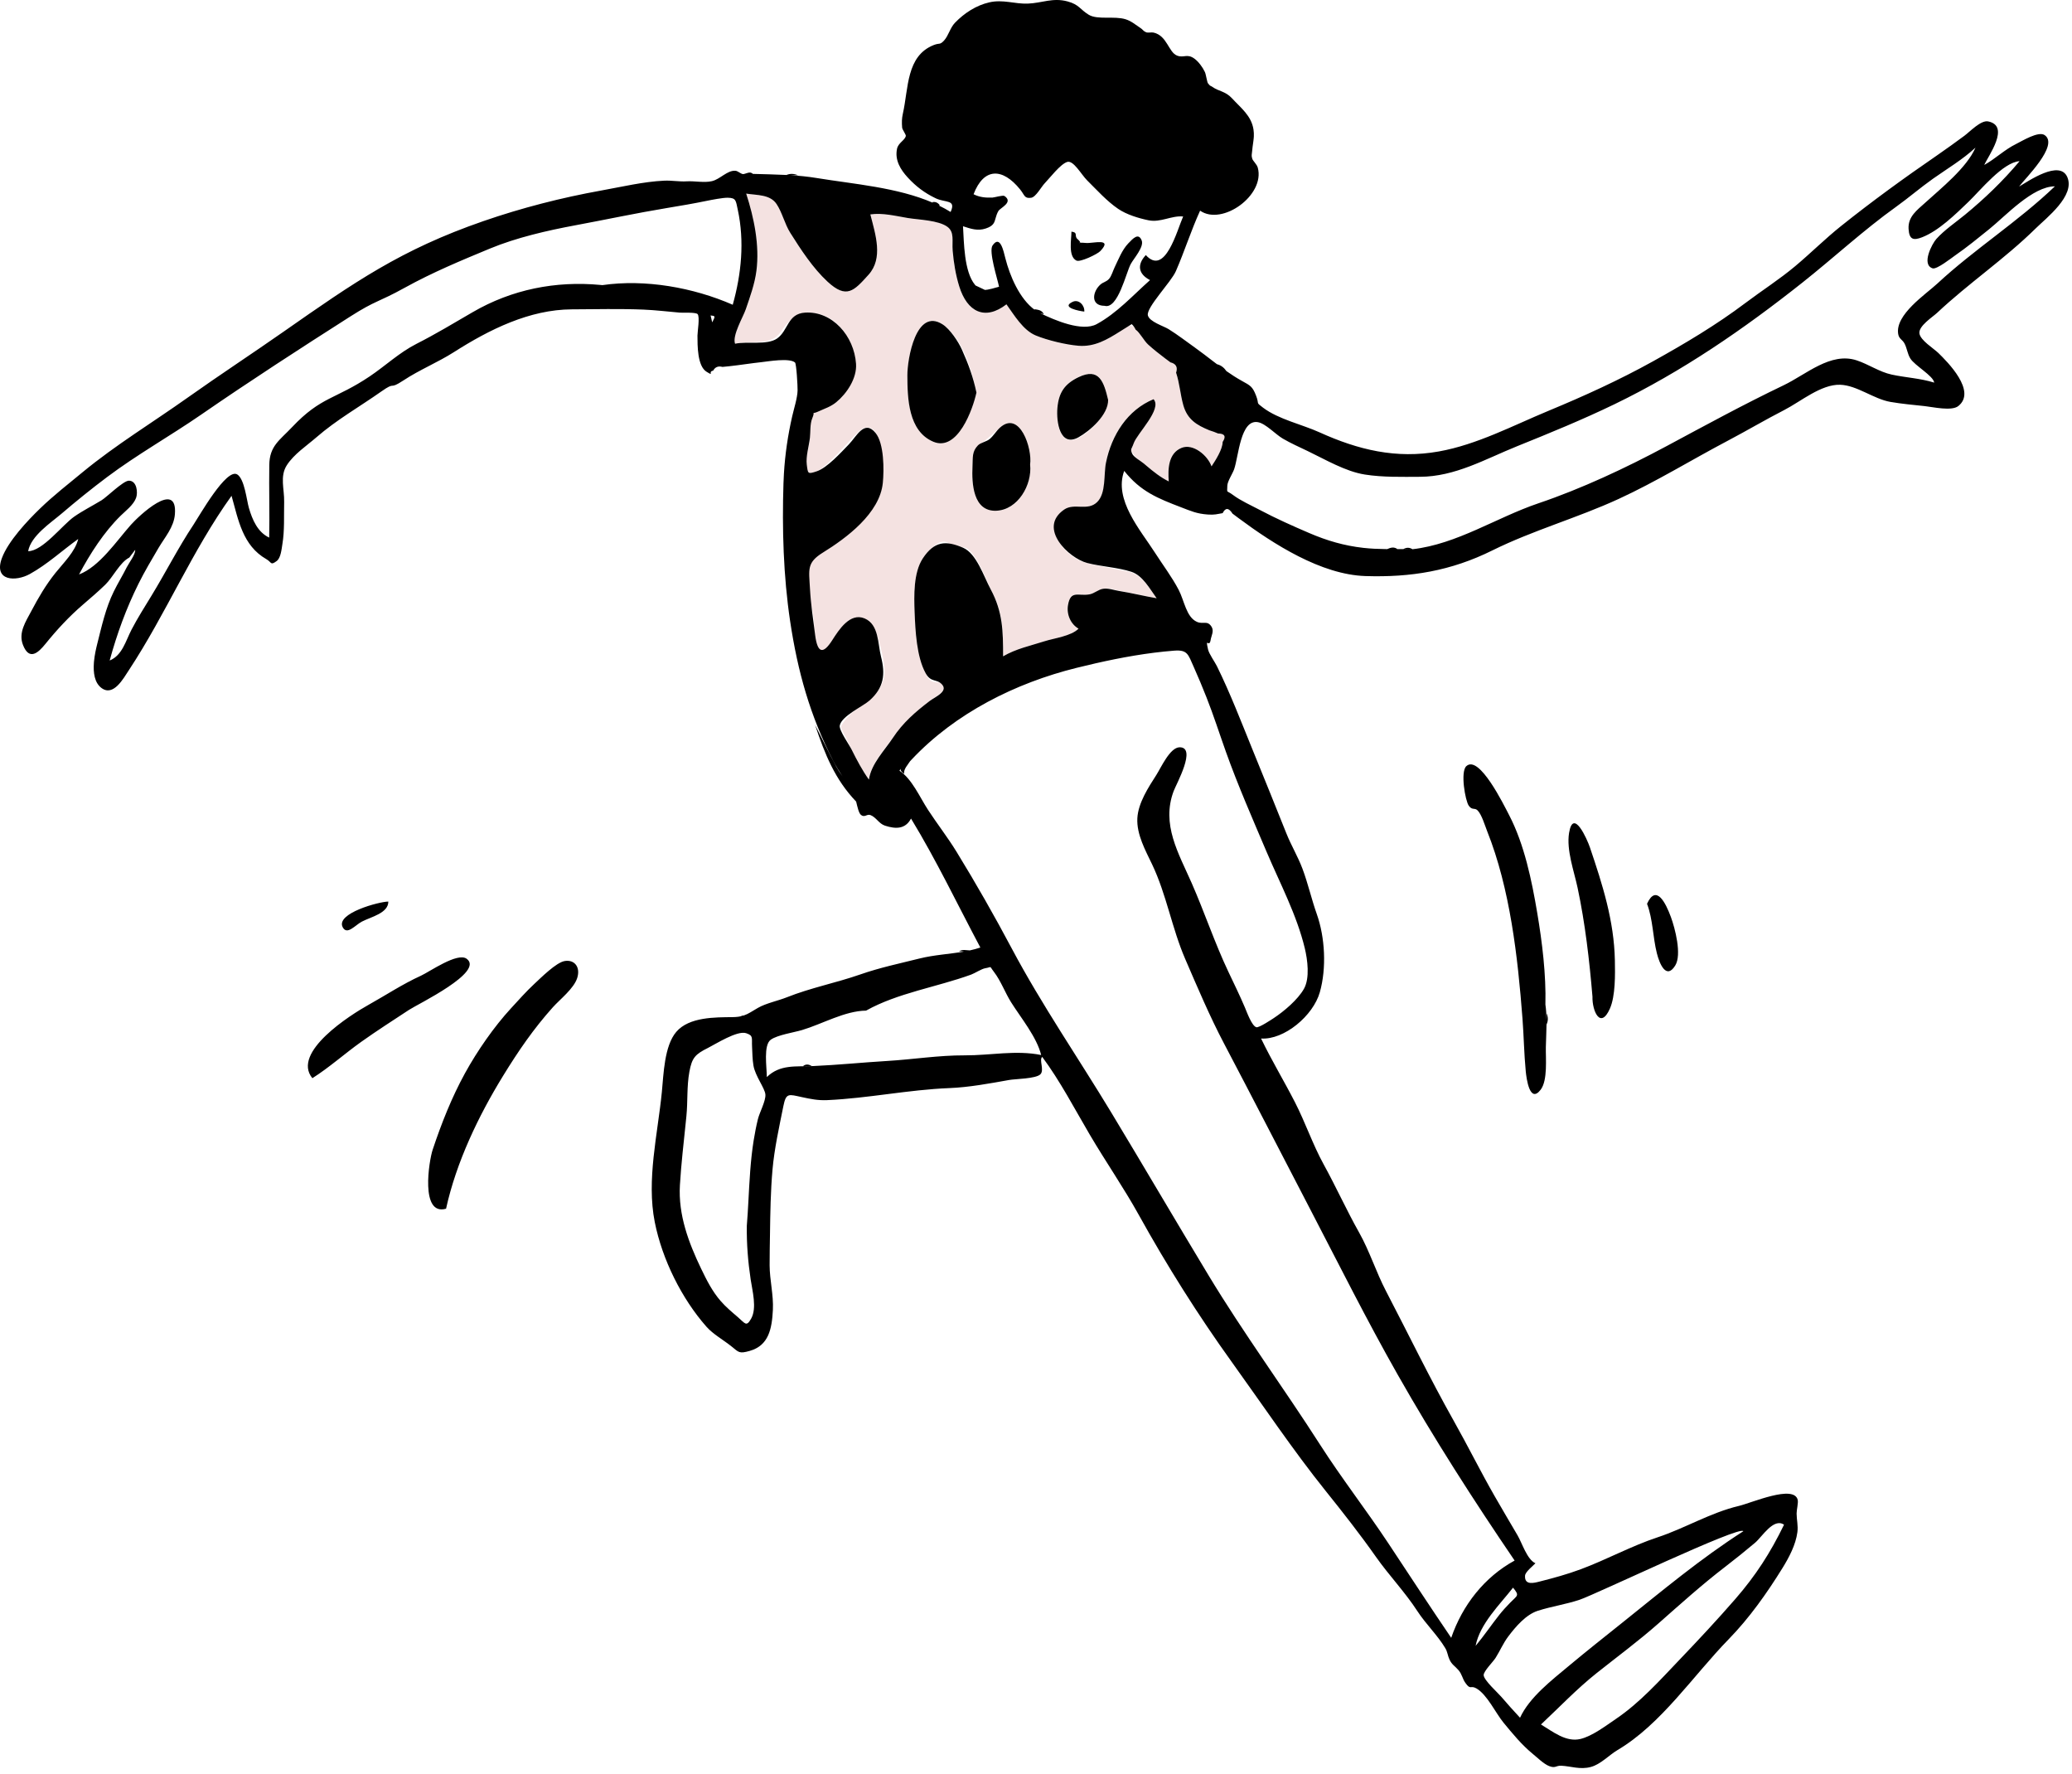<svg width="236" height="202" viewBox="0 0 236 202" fill="none" xmlns="http://www.w3.org/2000/svg">
<path fill-rule="evenodd" clip-rule="evenodd" d="M126.214 45.53C125.773 43.675 125.331 41.926 123.123 42.81C121.42 43.493 120.6 44.604 120.436 46.452C120.312 47.843 120.556 50.704 122.57 49.993C123.91 49.519 126.253 47.134 126.214 45.53ZM117.329 52.897C117.598 51.03 116.147 46.684 113.9 48.692C113.109 49.399 112.444 49.985 111.623 50.61C110.655 51.347 110.833 51.797 110.766 53.101C110.664 55.115 110.815 58.192 113.469 58.161C115.94 58.132 117.575 55.151 117.329 52.897ZM111.217 44.704C110.673 42.098 109.628 38.493 107.366 36.941C104.394 34.902 103.339 40.979 103.347 42.763C103.36 45.332 103.432 49.082 106.309 50.305C109.05 51.469 110.825 46.538 111.217 44.704ZM131.39 45.46C128.574 46.618 126.682 49.318 126.029 52.343C125.727 53.742 126.014 55.876 125.129 57.004C124.069 58.353 122.422 57.185 121.201 58.031C118.416 59.96 121.399 63.443 123.474 64.017C125.129 64.474 126.813 64.754 128.477 65.088C130.04 65.401 130.803 66.831 131.741 68.127C130.445 67.904 129.174 67.566 127.871 67.352C127.311 67.26 126.497 66.972 125.913 67.009C125.209 67.054 124.76 67.562 124.09 67.683C122.94 67.89 122.148 67.125 121.695 68.622C121.361 69.725 121.892 71.044 122.846 71.588C122.003 72.443 120.058 72.672 118.956 73.027C117.358 73.54 115.733 73.873 114.252 74.739C114.252 72.043 114.284 69.909 113.012 67.442C112.395 66.245 111.217 62.882 109.955 62.381C109.576 62.231 109.04 62.314 108.644 62.192C108.233 62.065 108.006 61.694 107.545 61.682C106.707 61.658 105.803 62.672 105.305 63.334C104.047 65.009 104.096 67.688 104.174 69.706C104.254 71.791 104.458 74.41 105.281 76.339C105.472 76.787 105.668 77.291 106.085 77.56C106.388 77.756 106.953 77.601 107.187 77.824C108.033 78.632 106.858 79.094 106.204 79.589C104.535 80.853 103.093 82.078 101.872 83.774C100.841 85.207 99.233 86.945 98.969 88.781C97.834 87.19 97.036 85.395 96.166 83.644C95.671 82.65 95.661 82.852 96.187 82.099C96.596 81.512 97.317 80.901 97.902 80.491C99.098 79.652 100.335 78.749 100.687 77.153C100.952 75.946 100.317 73.716 99.953 72.495C99.488 70.934 98.273 69.737 96.714 70.648C95.559 71.324 95.003 73.739 93.884 74.076C92.62 74.458 92.794 71.287 92.678 70.407C92.461 68.765 91.623 66.004 92.147 64.392C92.555 63.136 94.522 62.467 95.543 61.704C97.061 60.569 98.557 59.125 99.624 57.522C100.718 55.877 100.622 54.203 100.426 52.286C100.312 51.168 100.134 48.126 98.332 48.771C97.295 49.143 92.661 55.675 91.841 53.357C91.609 52.703 92.109 51.055 92.197 50.302C92.261 49.752 92.251 47.133 92.609 46.768C92.746 46.627 94.371 46.401 94.727 46.174C95.579 45.631 96.218 44.918 96.731 44.032C98.428 41.097 96.498 36.51 93.308 35.773C91.229 35.293 90.104 36.048 88.94 37.783C87.814 39.461 85.603 38.736 83.723 39.14C83.369 38.144 84.614 36.183 84.943 35.222C85.427 33.808 85.963 32.339 86.156 30.846C86.532 27.934 85.883 24.792 84.991 22.047C86.061 22.217 87.583 22.149 88.32 22.979C89.059 23.809 89.387 25.514 90.01 26.513C91.214 28.439 92.597 30.54 94.254 32.072C96.416 34.072 97.272 33.138 98.93 31.281C100.61 29.398 99.729 26.742 99.132 24.418C100.492 24.207 102.063 24.603 103.399 24.826C104.611 25.027 106.883 25.073 107.911 25.83C108.68 26.397 108.406 27.015 108.481 28.129C108.582 29.635 108.811 31.158 109.254 32.601C110.154 35.537 112.188 36.545 114.634 34.656C115.483 35.836 116.406 37.397 117.718 38.067C119.005 38.724 121.399 39.265 122.84 39.374C124.654 39.51 126.103 38.674 127.603 37.725C128.337 37.261 128.544 36.88 129.185 37.244C129.658 37.514 130.284 38.788 130.765 39.229C131.303 39.721 131.896 40.175 132.474 40.618C132.743 40.847 133.022 41.062 133.312 41.263C133.95 41.42 134.165 41.812 133.956 42.438C134.359 43.645 134.437 44.922 134.778 46.141C135.18 47.581 136.137 48.365 137.422 48.897C137.868 49.028 138.306 49.184 138.736 49.364C139.502 49.379 139.676 49.7 139.257 50.326C139.257 51.167 138.432 52.446 137.991 53.108C137.557 51.861 135.882 50.472 134.583 51.001C133.072 51.615 133.013 53.414 133.12 54.82C132.176 54.36 131.365 53.696 130.558 53.023C130.166 52.696 129.517 52.317 129.228 51.88C128.728 51.124 128.772 51.516 129.124 50.49C129.512 49.355 132.389 46.564 131.39 45.46Z" fill="#F4E2E1"/>
<path fill-rule="evenodd" clip-rule="evenodd" d="M199.904 175.681C198.79 176.62 197.64 177.545 196.486 178.431C193.846 180.457 191.387 182.674 188.886 184.88C186.623 186.876 184.2 188.663 181.844 190.536C179.605 192.316 177.612 194.415 175.517 196.377C176.882 197.202 178.366 198.419 180.014 198.027C181.353 197.708 182.933 196.503 184.087 195.72C186.774 193.898 189.022 191.386 191.266 189.036C193.467 186.733 195.57 184.483 197.648 182.094C199.984 179.407 201.636 176.846 203.2 173.627C202.009 172.808 200.702 175.007 199.904 175.681ZM179.933 182.168C178.364 182.695 176.737 182.926 175.172 183.424C173.81 183.857 172.644 185.225 171.786 186.361C171.223 187.107 170.853 187.984 170.349 188.788C170.064 189.243 168.975 190.312 168.989 190.757C169.006 191.33 170.608 192.769 170.984 193.21C171.683 194.026 172.401 194.824 173.131 195.609C174.205 193.272 176.773 191.31 178.689 189.707C180.678 188.043 182.764 186.397 184.823 184.749C189.37 181.111 193.651 177.521 198.562 174.373C198.266 173.639 181.759 181.555 179.933 182.168ZM172.334 180.797C170.835 182.723 168.559 184.898 168.072 187.424C169.016 186.296 169.851 185.056 170.765 183.899C171.163 183.397 171.577 182.949 172.023 182.492C172.841 181.655 173.101 181.73 172.334 180.797ZM133.724 74.095C130.728 74.328 127.7 74.874 124.748 75.545L124.612 75.545C124.828 75.545 125.041 75.546 125.255 75.546C125.085 75.546 124.915 75.546 124.746 75.546C124.034 75.708 123.325 75.877 122.622 76.052C115.701 77.768 108.823 81.185 103.825 86.505L103.657 86.685C103.424 87.068 102.882 87.603 102.99 88.118C102.651 87.898 102.545 87.708 102.578 87.537C102.531 87.608 102.489 87.685 102.453 87.769C103.869 88.69 104.774 90.807 105.709 92.235C106.764 93.846 107.945 95.36 108.955 97.005C111.15 100.581 113.255 104.274 115.227 107.987C118.641 114.413 122.844 120.513 126.599 126.732C130.347 132.941 133.924 139.06 137.671 145.261C141.66 151.861 146.235 158.08 150.356 164.515C152.813 168.352 155.619 171.951 158.136 175.751C160.518 179.348 162.866 182.945 165.292 186.509C166.572 182.788 169.067 179.593 172.514 177.71C167.82 170.811 163.327 163.82 159.194 156.537C155.634 150.264 152.494 143.97 149.188 137.62C145.931 131.363 142.717 125.101 139.426 118.85C137.782 115.728 136.397 112.448 134.987 109.186C133.486 105.716 132.856 101.851 131.231 98.445C130.472 96.853 129.443 95.016 129.544 93.171C129.639 91.432 130.806 89.656 131.704 88.254C132.237 87.422 133.258 85.11 134.355 85.098C136.334 85.078 133.989 89.263 133.679 90.086C132.253 93.879 134.238 97.159 135.731 100.557C137.189 103.875 138.348 107.357 139.9 110.636C140.551 112.013 141.212 113.356 141.805 114.753C142.01 115.235 142.572 116.819 143.093 116.976C143.391 117.066 144.868 116.076 145.096 115.926C146.252 115.162 147.827 113.835 148.521 112.599C149.208 111.375 148.929 109.287 148.614 107.978C147.7 104.177 145.775 100.562 144.261 96.996C142.672 93.253 141.005 89.462 139.636 85.627C138.896 83.554 138.23 81.463 137.421 79.417C136.962 78.253 136.481 77.099 135.97 75.958C135.32 74.509 135.271 73.975 133.724 74.095ZM80.638 119.333C79.195 120.055 78.813 120.437 78.519 122.057C78.213 123.74 78.349 125.402 78.181 127.094L78.181 127.097L78.18 127.109L78.179 127.113L78.114 127.752C77.867 130.163 77.584 132.571 77.442 134.954C77.238 138.353 78.441 141.526 79.867 144.491C80.495 145.796 81.135 147.065 82.087 148.158C82.672 148.829 83.35 149.399 84.021 149.972C84.87 150.696 85 151.144 85.554 150.162C86.235 148.955 85.692 146.995 85.499 145.693C85.194 143.64 85.036 141.68 85.061 139.595C85.138 138.654 85.192 137.712 85.243 136.77L85.243 136.768C85.368 134.466 85.475 132.163 85.84 129.879C85.972 129.058 86.13 128.24 86.328 127.433C86.507 126.696 87.237 125.36 87.178 124.638C87.119 123.909 86.023 122.549 85.817 121.337C85.698 120.643 85.697 119.906 85.66 119.204C85.605 118.187 85.84 117.941 84.99 117.657C83.974 117.319 81.51 118.896 80.638 119.333ZM65.745 111.368C65.358 112.582 63.788 113.791 62.976 114.696C60.76 117.167 59.044 119.678 57.305 122.507C54.514 127.044 51.971 132.332 50.806 137.643C47.834 138.493 48.868 132.163 49.276 130.938C50.278 127.932 51.445 124.977 52.964 122.212C54.357 119.677 56.26 116.93 58.206 114.817C59.01 113.944 59.958 112.879 60.834 112.066C61.607 111.349 63.343 109.605 64.312 109.44C65.442 109.248 66.137 110.135 65.745 111.368ZM78.18 127.109L78.176 127.16L78.178 127.135L78.179 127.113L78.18 127.109ZM171.888 92.82C173.622 96.15 174.468 100.263 175.092 103.967C175.658 107.322 176.107 110.988 176.021 114.395C176.106 114.98 176.139 115.568 176.147 116.157L176.135 116.691C176.144 116.257 176.154 115.823 176.165 115.39C176.335 115.82 176.356 116.246 176.148 116.665C176.139 117.524 176.088 118.385 176.071 119.244C176.045 120.486 176.3 123.024 175.481 124.092C174.234 125.722 173.861 122.8 173.783 122.002C173.59 120.003 173.562 117.98 173.409 115.977C172.873 108.956 171.997 101.197 169.389 94.657C169.142 94.036 168.752 92.707 168.277 92.267C167.94 91.956 167.682 92.297 167.294 91.753C166.889 91.186 166.316 87.885 167.014 87.246C168.477 85.904 171.288 91.668 171.888 92.82ZM53.147 109.177C55.222 110.675 47.605 114.33 46.583 115.002C44.758 116.202 42.938 117.366 41.153 118.635C39.279 119.967 37.505 121.564 35.578 122.78C33.162 119.835 39.963 115.548 41.937 114.449C43.941 113.333 45.849 112.063 47.932 111.117C48.927 110.665 52.095 108.417 53.147 109.177ZM112.214 110.26C111.806 110.326 111.016 110.837 110.62 110.981C106.726 112.4 102.233 113.072 98.644 115.086C96.221 115.111 93.665 116.609 91.341 117.301C90.419 117.575 88.57 117.848 87.795 118.394C86.926 119.007 87.341 121.536 87.341 122.653C88.853 121.186 90.626 121.487 92.626 121.398C95.44 121.275 98.236 120.987 101.035 120.82C104.003 120.644 106.903 120.167 109.886 120.179C112.823 120.191 115.697 119.556 118.589 120.141C118.084 118.09 116.27 115.894 115.167 114.14C114.488 113.06 113.988 111.684 113.216 110.683C112.629 109.922 113.043 110.126 112.214 110.26ZM92.46 121.395L91.459 121.412C91.788 121.135 92.123 121.2 92.46 121.395ZM181.096 96.514C182.525 100.734 183.846 104.852 183.934 109.376C183.964 110.944 184.006 113.417 183.365 114.861C182.298 117.264 181.338 115.138 181.381 113.488C181.03 109.341 180.552 105.167 179.687 101.096C179.285 99.202 178.397 96.81 178.717 94.847C179.19 91.961 180.778 95.575 181.096 96.514ZM181.363 114.145L181.361 114.235L181.359 114.282L181.361 114.195L181.363 114.145ZM190.316 104.43C190.781 105.694 191.578 108.704 190.81 109.947C189.784 111.605 189.017 109.747 188.717 108.556C188.245 106.681 188.28 104.733 187.597 102.92C188.639 100.623 189.728 102.831 190.316 104.43ZM44.231 102.667C44.231 103.992 42.277 104.399 41.222 104.947C40.444 105.352 39.533 106.532 39.035 105.591C38.2 104.009 43.204 102.667 44.231 102.667ZM84.991 22.047C85.883 24.79 86.532 27.937 86.156 30.846C85.963 32.342 85.427 33.806 84.943 35.223C84.645 36.098 83.386 38.191 83.723 39.141C85.113 38.842 87.396 39.34 88.521 38.539C89.8 37.629 89.684 35.727 91.7 35.6C94.794 35.404 97.286 38.249 97.502 41.435C97.614 43.084 96.441 44.827 95.25 45.801C94.608 46.326 93.998 46.492 93.292 46.822C92.824 47.04 92.686 47.031 92.655 47.019L92.654 47.019L92.656 47.021C92.675 47.049 92.71 47.177 92.505 47.662C92.251 48.265 92.323 49.22 92.248 49.864C92.138 50.809 91.772 51.988 91.892 52.918C92.022 53.92 91.98 54.027 93.028 53.67C94.233 53.259 95.779 51.534 96.684 50.604C97.572 49.693 98.451 47.739 99.726 49.303C100.704 50.502 100.702 53.513 100.552 55C100.205 58.456 96.403 61.273 93.743 62.915C91.868 64.072 92.136 64.83 92.254 67.015C92.35 68.787 92.619 70.573 92.846 72.331C93.121 74.455 93.78 74.488 94.787 72.912C95.557 71.707 96.818 69.731 98.474 70.423C100.117 71.109 99.976 73.316 100.343 74.759C100.858 76.779 100.693 78.298 99.034 79.774C98.281 80.444 95.853 81.535 95.647 82.621C95.547 83.15 96.724 84.802 97.005 85.367C97.591 86.547 98.206 87.711 98.969 88.781C99.228 86.984 100.746 85.46 101.696 84.028C102.843 82.297 104.246 81.08 105.891 79.825C106.494 79.366 108.014 78.749 107.302 77.951C106.684 77.259 106.041 77.771 105.428 76.66C104.402 74.799 104.255 71.803 104.174 69.706C104.103 67.834 104.037 65.207 105.111 63.583C106.419 61.606 107.73 61.531 109.69 62.373C111.22 63.031 112.023 65.588 112.841 67.114C114.225 69.694 114.252 71.885 114.252 74.74C115.734 73.873 117.359 73.54 118.956 73.027C120.059 72.672 122.003 72.443 122.846 71.589C121.942 71.072 121.459 69.951 121.647 68.892C121.955 67.157 122.815 67.912 124.091 67.683C124.663 67.58 125.076 67.133 125.652 67.047C126.241 66.96 126.874 67.203 127.459 67.297C128.902 67.528 130.308 67.88 131.741 68.127C130.943 67.025 130.138 65.525 128.853 65.109C127.306 64.608 125.444 64.527 123.828 64.109C121.743 63.57 118.149 60.146 121.202 58.031C122.356 57.232 123.872 58.245 124.964 57.174C126 56.158 125.694 54.047 125.972 52.679C126.612 49.526 128.431 46.677 131.391 45.46C132.406 46.582 129.516 49.349 129.124 50.49C128.891 51.17 128.712 51.095 128.953 51.659C129.12 52.052 129.939 52.496 130.294 52.796L130.59 53.047C131.383 53.715 132.189 54.366 133.121 54.82C133.013 53.411 133.065 51.618 134.583 51.001C135.887 50.47 137.559 51.864 137.991 53.108C138.433 52.446 139.257 51.167 139.258 50.326C139.676 49.7 139.502 49.379 138.736 49.364C138.412 49.224 138.083 49.104 137.747 49.002C136.321 48.422 135.238 47.773 134.778 46.141C134.435 44.922 134.359 43.643 133.956 42.439C134.165 41.813 133.951 41.421 133.313 41.263C133.114 41.114 132.915 40.966 132.716 40.818C132.057 40.316 131.378 39.79 130.765 39.229C130.283 38.787 129.833 37.871 129.346 37.531C129.237 37.295 129.089 37.088 128.902 36.909C128.471 37.184 128.038 37.456 127.604 37.725C126.099 38.677 124.665 39.522 122.841 39.374C121.416 39.258 119.306 38.753 117.978 38.204C116.527 37.605 115.529 35.9 114.634 34.656C112.189 36.545 110.159 35.532 109.254 32.601C108.85 31.294 108.624 29.908 108.509 28.543C108.416 27.427 108.737 26.439 107.911 25.831C106.88 25.071 104.617 25.028 103.4 24.826C102.065 24.604 100.491 24.207 99.132 24.418C99.728 26.736 100.616 29.406 98.93 31.281C97.264 33.133 96.426 34.08 94.254 32.072C92.593 30.536 91.224 28.438 90.011 26.513C89.375 25.503 89.092 24.186 88.448 23.23C87.708 22.128 86.236 22.245 84.991 22.047ZM10.7 75.411L10.699 75.416L10.7 75.483L10.7 75.551L10.7 75.411ZM82.892 22.517C82.341 22.506 81.035 22.76 80.489 22.873C79.004 23.18 77.528 23.43 75.972 23.687C72.484 24.263 69.013 25.009 65.541 25.654C62.356 26.246 58.821 27.054 55.793 28.31C52.483 29.681 49.271 31.016 46.119 32.756C42.959 34.5 42.877 34.143 39.856 36.068C34.194 39.676 28.462 43.387 22.908 47.219C19.376 49.655 15.607 51.765 12.182 54.338C10.417 55.664 8.699 57.05 7.018 58.487C5.78 59.544 3.534 61.001 3.205 62.767C4.864 62.767 7.107 59.767 8.459 58.828C9.444 58.144 10.546 57.591 11.569 56.968C12.156 56.611 14.033 54.749 14.671 54.74C15.592 54.726 15.727 56.089 15.497 56.704C15.2 57.503 14.323 58.158 13.74 58.73C11.841 60.594 10.265 63.047 9.002 65.417C11.325 64.532 13.252 61.629 14.904 59.768C15.777 58.784 20.238 54.543 19.921 58.561C19.804 60.047 18.768 61.184 18.046 62.413C17.265 63.743 16.461 65.092 15.774 66.475C14.378 69.283 13.324 72.172 12.491 75.217C13.936 74.627 14.313 72.979 14.988 71.689C15.674 70.376 16.477 69.107 17.248 67.846C18.884 65.17 20.305 62.356 22.042 59.744C22.728 58.712 25.792 53.26 27.024 54.029C27.853 54.546 28.099 56.981 28.348 57.837C28.741 59.189 29.348 60.606 30.66 61.219C30.721 58.456 30.629 55.697 30.672 52.942C30.706 50.773 31.838 50.154 33.268 48.641C36.583 45.131 38.19 45.498 42.124 42.851C43.875 41.673 45.496 40.14 47.429 39.159C49.604 38.056 51.717 36.783 53.841 35.547C58.302 32.952 63.308 31.97 68.383 32.447L68.598 32.468L68.607 32.469C73.49 31.761 78.965 32.74 83.459 34.705C84.444 31.19 84.811 27.492 84.033 23.885C83.805 22.827 83.844 22.537 82.892 22.517ZM127.152 75.167C126.945 75.178 126.738 75.189 126.528 75.201C126.734 75.189 126.943 75.178 127.152 75.167ZM225.006 16.812C223.586 18.143 221.729 19.247 220.161 20.357C218.721 21.376 217.381 22.535 215.959 23.553C212.264 26.199 208.889 29.328 205.309 32.168C198.585 37.501 191.578 42.314 183.885 46.033C180.258 47.786 176.526 49.312 172.799 50.814C169.167 52.278 165.744 54.281 161.73 54.295C159.672 54.303 157.5 54.361 155.456 54.039C153.251 53.693 150.952 52.326 148.943 51.364C147.998 50.913 147.034 50.482 146.126 49.956C145.29 49.473 144.164 48.236 143.281 48.076C141.286 47.715 141.082 51.956 140.567 53.437C140.391 53.941 139.798 54.819 139.791 55.313C139.778 56.242 139.641 55.767 140.442 56.368C141.311 57.02 142.515 57.551 143.481 58.064C145.307 59.035 147.256 59.901 149.137 60.708C151.153 61.573 153.101 62.143 155.283 62.388C156.13 62.483 156.935 62.515 157.737 62.526L158.004 62.529L158.014 62.524C158.394 62.356 158.775 62.245 159.163 62.525L158.863 62.531C159.516 62.53 160.178 62.528 160.873 62.545C160.526 62.536 160.18 62.528 159.833 62.519C160.184 62.346 160.531 62.31 160.873 62.545C165.971 61.964 170.448 58.928 175.236 57.31C180.116 55.661 185.183 53.291 189.818 50.805C194.219 48.445 198.629 46.038 203.15 43.875C205.744 42.633 208.502 40.063 211.469 41.034C212.837 41.482 214.059 42.357 215.477 42.66C217.109 43.01 218.691 43.069 220.306 43.571C220.205 42.794 218.077 41.627 217.584 40.821C217.255 40.283 217.209 39.672 216.936 39.141C216.687 38.655 216.301 38.614 216.204 38.042C215.829 35.837 219.331 33.528 220.656 32.298C224.879 28.378 229.844 25.248 234.052 21.22C231.517 21.22 228.455 24.573 226.558 26.105C225.282 27.135 224.017 28.167 222.673 29.099C222.304 29.355 220.595 30.71 220.125 30.558C218.809 30.133 220.063 27.755 220.54 27.222C221.473 26.18 222.73 25.342 223.802 24.461C226.057 22.607 228.118 20.63 230.03 18.354C228.143 18.471 225.543 21.701 224.208 22.984C222.75 24.385 220.82 26.286 218.924 27.021C217.945 27.401 217.459 27.297 217.386 26.067C217.302 24.665 218.356 23.927 219.268 23.096C221.084 21.44 223.997 19.125 225.006 16.812ZM117.33 52.897C117.582 55.207 115.937 58.066 113.469 58.161C110.826 58.263 110.672 55.051 110.767 53.101C110.817 52.054 110.694 51.437 111.391 50.713C111.681 50.413 112.383 50.285 112.726 49.995C113.169 49.623 113.466 49.08 113.901 48.692C116.141 46.693 117.596 51.045 117.33 52.897ZM107.366 36.941C108.22 37.49 109.151 38.9 109.56 39.81C110.285 41.424 110.855 42.968 111.217 44.704C110.819 46.569 109.08 51.465 106.309 50.305C103.433 49.1 103.361 45.319 103.348 42.763C103.339 40.902 104.33 34.986 107.366 36.941ZM126.214 45.531C126.256 47.228 124.139 49.079 122.839 49.797C120.723 50.966 120.295 48.036 120.437 46.452C120.594 44.681 121.281 43.701 122.856 42.947C125.195 41.829 125.726 43.476 126.214 45.531ZM92.652 47.018L92.654 47.019C92.648 47.012 92.644 47.014 92.652 47.018ZM121.547 18.443C120.762 18.7 119.58 20.262 118.98 20.885C118.609 21.271 117.973 22.454 117.444 22.522C116.656 22.624 116.728 22.239 116.193 21.576C114.178 19.076 112.046 19.085 110.889 22.119C111.564 22.465 112.278 22.528 113.016 22.502C113.266 22.493 114.229 22.195 114.414 22.322C115.462 23.041 113.927 23.662 113.716 24.031C113.556 24.31 113.478 24.559 113.416 24.782L113.421 24.904L113.421 24.899V24.897L113.42 24.885L113.42 24.881L113.42 24.875L113.419 24.867L113.419 24.856L113.418 24.846L113.418 24.841L113.418 24.834L113.416 24.805L113.416 24.798L113.415 24.783L113.403 24.829C113.259 25.348 113.176 25.723 112.271 26.022C111.359 26.324 110.593 26.06 109.686 25.765C109.801 27.614 109.796 30.91 111.047 32.429L111.116 32.51C111.469 32.677 111.822 32.844 112.175 33.011C112.127 33.015 112.079 33.017 112.032 33.018C112.639 33.03 113.361 32.749 113.792 32.654C113.605 31.736 112.592 28.62 113.05 27.954C113.917 26.695 114.297 28.572 114.513 29.42C115.021 31.418 116.129 34.042 117.872 35.297C117.855 35.269 117.839 35.239 117.824 35.206C118.239 35.282 118.684 35.301 118.891 35.788C118.767 35.735 118.63 35.705 118.496 35.672C120.151 36.474 123.252 37.807 124.91 36.911C127.203 35.671 129.053 33.617 130.989 31.896C129.655 31.213 129.473 30.155 130.509 29.046C132.708 31.486 134.053 26.25 134.76 24.652C133.407 24.529 132.194 25.371 130.81 25.084C129.683 24.851 128.323 24.44 127.357 23.783C126.066 22.906 124.935 21.639 123.826 20.542C123.162 19.885 122.26 18.208 121.547 18.443ZM80.936 35.92C80.999 36.186 81.06 36.447 81.121 36.708C81.49 35.985 81.49 35.985 80.936 35.92ZM123.5 35.483C122.952 35.421 120.778 35.018 122.177 34.37C122.891 34.038 123.567 34.804 123.5 35.483ZM130.035 27.372C130.339 28.113 129.126 29.441 128.786 30.077C128.252 31.075 127.323 35.248 125.818 34.826C124.163 34.821 124.437 33.189 125.346 32.395C125.664 32.117 126.011 32.104 126.325 31.751C126.599 31.444 126.768 30.829 126.95 30.453C127.396 29.533 127.798 28.466 128.504 27.724C129.071 27.128 129.669 26.481 130.035 27.372ZM68.025 32.41L68.211 32.429L68.542 32.463L68.239 32.432L68.025 32.41ZM67.662 32.372L67.871 32.394L67.967 32.404L67.795 32.386L67.662 32.372ZM122.036 26.377C122.839 26.474 122.315 26.871 122.727 27.225C123.003 27.462 123.046 27.578 123.023 27.632L123.019 27.638L123.04 27.637C123.149 27.631 123.349 27.634 123.698 27.668C124.462 27.742 126.813 27.033 125.319 28.598C124.994 28.939 123.038 29.89 122.603 29.673C121.631 29.189 122.044 27.217 122.036 26.377ZM123.019 27.638C122.824 27.654 122.978 27.706 123.019 27.64L123.019 27.638ZM58.894 27.415C58.685 27.421 58.476 27.427 58.265 27.433C58.473 27.427 58.683 27.421 58.894 27.415ZM113.422 24.924L113.423 24.952L113.423 24.95L113.422 24.927V24.924ZM113.416 24.803V24.805L113.417 24.812L113.416 24.803ZM113.416 24.789L113.416 24.798L113.416 24.8L113.416 24.789ZM91.771 20.065L91.867 20.078L91.952 20.089L91.771 20.065ZM142.813 15.539L142.814 15.549L142.814 15.563L142.814 15.562L142.813 15.539ZM142.813 15.534V15.539V15.537V15.534ZM89.547 19.939L89.523 19.95C89.98 19.737 90.436 19.772 90.892 19.953C90.607 19.952 90.321 19.951 90.035 19.951C91.022 20.012 92.006 20.107 92.986 20.267C97.235 20.965 102.193 21.332 106.248 23.087C106.23 23.066 106.212 23.044 106.194 23.022C106.555 22.942 106.829 23.088 107.048 23.377C107.009 23.389 106.972 23.398 106.936 23.403C107.397 23.627 107.844 23.871 108.274 24.138C108.929 22.682 107.706 23.121 106.568 22.577C105.312 21.976 104.322 21.226 103.383 20.203C102.58 19.328 101.893 18.237 102.173 16.934C102.318 16.261 103.043 15.993 103.172 15.499C103.216 15.331 102.771 14.771 102.753 14.53C102.709 13.953 102.707 13.51 102.836 12.942C103.488 10.06 103.207 6.362 106.364 5.125C107.048 4.858 107.033 5.156 107.541 4.599C108.032 4.06 108.215 3.167 108.777 2.586C109.851 1.475 111.194 0.609 112.682 0.268C114.241 -0.09 115.562 0.465 117.062 0.411C118.688 0.351 119.902 -0.296 121.602 0.164C122.906 0.517 123.009 1.068 123.998 1.675C125.004 2.293 126.927 1.789 128.21 2.196C128.883 2.41 129.298 2.797 129.873 3.171C130.221 3.397 130.178 3.518 130.544 3.675C130.735 3.757 131.164 3.659 131.389 3.709C132.948 4.063 133.088 5.964 134.082 6.337C134.846 6.624 135.206 6.068 136.046 6.68C136.52 7.025 136.988 7.671 137.239 8.207C137.362 8.471 137.482 9.357 137.589 9.489C137.927 9.906 137.79 9.679 138.118 9.913C138.794 10.394 139.588 10.39 140.33 11.2C141.336 12.299 142.534 13.169 142.773 14.756C142.814 15.025 142.822 15.273 142.812 15.511L142.801 15.687C142.765 16.153 142.671 16.592 142.63 17.098C142.585 17.659 142.513 17.66 142.627 18.062C142.704 18.333 143.153 18.697 143.262 19.096C144.113 22.226 139.211 25.751 136.691 23.991C135.661 26.245 134.919 28.617 133.929 30.883C133.387 32.124 130.535 35.029 130.741 35.912C130.911 36.639 132.534 37.129 133.1 37.479C134.126 38.115 135.12 38.883 136.105 39.585C136.818 40.094 137.506 40.63 138.198 41.159L138.614 41.474L138.668 41.489C139.104 41.614 139.433 41.886 139.688 42.259C140.259 42.66 140.844 43.04 141.459 43.38C142.406 43.903 142.658 44.005 143.063 45.049C143.479 46.117 142.961 45.744 143.865 46.426C145.622 47.752 148.299 48.329 150.289 49.231C154.703 51.231 159.028 52.28 163.882 51.41C168.24 50.63 172.312 48.465 176.39 46.774C180.428 45.101 184.45 43.27 188.278 41.144C191.898 39.134 195.482 37.007 198.822 34.489C200.694 33.078 202.672 31.821 204.471 30.312C206.239 28.831 207.886 27.187 209.681 25.752C213.198 22.939 216.907 20.247 220.62 17.698C221.678 16.972 222.717 16.216 223.751 15.454C224.374 14.995 225.621 13.66 226.445 13.825C229.014 14.34 226.441 17.778 226.007 18.784C227.276 18.082 228.311 17.044 229.632 16.397C230.308 16.066 232.176 14.895 232.889 15.388C234.565 16.546 230.609 20.364 229.972 21.25C231.032 20.624 234.602 18.145 235.469 20.174C236.377 22.299 233.077 24.817 231.875 26.001C228.329 29.493 224.234 32.243 220.627 35.633C220.129 36.1 218.499 37.13 218.622 37.972C218.736 38.76 220.235 39.669 220.772 40.191C221.827 41.218 225.176 44.559 223.044 46.245C222.291 46.84 220.146 46.347 219.246 46.249C217.927 46.105 216.629 45.994 215.321 45.768C213.398 45.435 211.514 43.874 209.589 43.815C207.425 43.749 205.095 45.731 203.234 46.687C201.047 47.81 198.946 49.054 196.77 50.201C192.615 52.391 188.649 54.845 184.362 56.818C179.661 58.982 174.62 60.382 169.977 62.681C165.253 65.021 160.698 65.765 155.523 65.599C150.472 65.438 145.072 61.973 141.074 59.006C140.843 58.833 140.612 58.66 140.382 58.487C139.953 57.81 139.579 57.792 139.26 58.434C138.611 58.544 138.342 58.648 137.569 58.592C136.305 58.501 135.674 58.206 134.515 57.763C131.888 56.757 129.904 55.972 128.047 53.624C126.83 56.902 129.898 60.36 131.541 62.925C132.446 64.339 133.476 65.687 134.256 67.181C134.89 68.395 135.118 70.281 136.331 70.814C137.055 71.132 137.503 70.605 137.991 71.361C138.31 71.855 137.961 72.421 137.898 72.838C137.739 73.898 137.245 72.405 137.599 73.968C137.711 74.462 138.382 75.403 138.605 75.856C140.126 78.947 141.366 82.18 142.667 85.377C143.962 88.557 145.245 91.706 146.513 94.892C147.06 96.267 147.828 97.534 148.35 98.924C148.986 100.618 149.377 102.388 149.983 104.095C150.924 106.746 151.104 110.252 150.328 112.992C149.568 115.675 146.266 118.434 143.635 118.262C144.853 120.787 146.235 123.058 147.505 125.538C148.694 127.861 149.525 130.343 150.759 132.583C152.164 135.132 153.392 137.854 154.801 140.351C155.991 142.461 156.738 144.863 157.856 147.007C160.405 151.894 162.863 156.975 165.595 161.824C167.185 164.644 168.618 167.547 170.231 170.358C171.093 171.861 171.975 173.351 172.853 174.845C173.36 175.707 173.934 177.601 174.886 178.018C174.612 178.314 173.734 178.993 173.703 179.425C173.619 180.574 174.741 180.257 175.37 180.098C176.966 179.695 178.504 179.274 180.047 178.7C183.002 177.602 185.815 176.047 188.803 175.062C191.906 174.038 194.829 172.252 198.05 171.491C199.515 171.145 204.334 169.017 204.759 170.802C204.839 171.139 204.629 171.951 204.633 172.36C204.638 173.084 204.821 173.73 204.722 174.482C204.531 175.923 203.767 177.362 203.022 178.565C201.24 181.443 199.241 184.266 196.891 186.673C192.863 190.8 189.221 196.335 184.25 199.281C183.263 199.866 182.329 200.902 181.213 201.21C179.975 201.551 178.922 201.122 177.815 201.074C177.206 201.048 177.173 201.399 176.439 201.112C175.836 200.877 175.061 200.117 174.569 199.715C173.327 198.7 172.277 197.415 171.252 196.171C170.346 195.07 169.385 192.969 168.158 192.267C167.477 191.876 167.513 192.503 166.902 191.634C166.564 191.155 166.533 190.664 166.116 190.183C165.67 189.67 165.389 189.598 165.095 188.978C164.889 188.545 164.88 188.124 164.614 187.679C163.729 186.201 162.39 184.932 161.44 183.469C160.022 181.283 158.199 179.393 156.707 177.27C154.92 174.729 152.933 172.198 150.995 169.784C147.261 165.133 143.828 160.003 140.292 155.089C136.467 149.774 132.895 144.099 129.706 138.345C127.996 135.26 125.929 132.275 124.134 129.226C122.379 126.246 120.763 123.123 118.711 120.357C118.315 120.681 118.984 121.858 118.497 122.34C117.989 122.845 115.608 122.865 114.958 122.981C112.74 123.378 110.377 123.819 108.121 123.908C103.477 124.091 98.898 125.068 94.218 125.278C93.171 125.325 92.342 125.154 91.333 124.936C89.82 124.609 89.535 124.422 89.225 125.963C88.754 128.306 88.197 130.813 87.988 133.188C87.772 135.641 87.734 138.097 87.701 140.561C87.685 141.736 87.654 142.911 87.66 144.085C87.668 145.792 88.116 147.458 88.031 149.162C87.921 151.334 87.553 153.223 85.392 153.835C84.184 154.177 84.16 154.003 83.306 153.315C82.408 152.592 81.222 151.939 80.466 151.083C77.655 147.899 75.428 143.438 74.58 139.181C73.618 134.357 74.912 129.156 75.384 124.36C75.582 122.344 75.658 119.104 77.029 117.503C78.493 115.792 81.481 115.849 83.449 115.826C83.898 115.821 84.245 115.773 84.545 115.691C84.477 115.685 84.409 115.681 84.342 115.683L84.725 115.636C85.262 115.452 85.672 115.148 86.334 114.77C87.264 114.238 88.611 113.97 89.616 113.569C92.348 112.48 95.224 111.93 97.992 110.964C100.229 110.182 102.453 109.722 104.725 109.153C106.388 108.736 108.123 108.656 109.79 108.362C109.599 108.339 109.409 108.316 109.223 108.342C109.618 108.076 110.047 108.221 110.465 108.229C110.87 108.14 111.269 108.033 111.662 107.901C109.048 102.983 106.661 97.969 103.765 93.214C103.132 94.411 102.059 94.433 100.802 94.024C100.099 93.795 99.807 93.076 99.149 92.819C98.738 92.659 98.493 93.144 98.064 92.799C97.813 92.598 97.66 91.889 97.514 91.282C95.1 88.759 93.957 85.897 92.841 82.565C93.661 84.144 94.41 85.769 95.259 87.331C95.452 87.685 95.697 88.044 95.96 88.408L95.884 88.291C95.535 87.755 95.195 87.21 94.897 86.629C92.261 81.498 90.855 76.464 89.996 70.738C89.227 65.615 89.07 60.206 89.238 55.028L89.238 55.037L89.239 55.019L89.239 55.014C89.251 54.653 89.267 54.295 89.288 53.939C89.42 51.728 89.732 49.606 90.228 47.419C90.422 46.564 90.827 45.306 90.845 44.457C90.855 43.941 90.712 41.419 90.55 41.279C89.923 40.734 87.485 41.158 86.796 41.232C85.543 41.367 84.297 41.571 83.044 41.707C82.792 41.732 82.54 41.757 82.288 41.782C81.804 41.654 81.451 41.796 81.229 42.208C80.57 42.328 81.403 42.894 80.484 42.34C79.418 41.697 79.445 39.306 79.441 38.221C79.439 37.81 79.732 36.075 79.459 35.772C79.249 35.539 77.806 35.632 77.445 35.602C76.074 35.486 74.694 35.314 73.319 35.257C70.605 35.144 67.85 35.214 65.136 35.227C60.312 35.248 55.744 37.522 51.715 40.089C49.855 41.275 47.802 42.1 45.965 43.311C44.157 44.502 45.202 43.333 43.426 44.584C40.943 46.333 38.341 47.798 36.038 49.8C34.935 50.758 33.471 51.717 32.664 52.985C31.852 54.259 32.399 55.7 32.365 57.162C32.328 58.745 32.424 60.423 32.162 61.975C32.072 62.513 31.991 63.538 31.512 63.89C30.783 64.427 30.966 64.035 30.341 63.677C27.635 62.127 27.154 59.227 26.373 56.46C21.901 62.678 18.927 69.86 14.698 76.287C14.05 77.271 12.921 79.357 11.561 78.347C10.764 77.754 10.613 76.614 10.693 75.499L10.699 75.416L10.699 75.237L10.698 75.007L10.699 75.071C10.699 75.154 10.699 75.237 10.7 75.32L10.7 75.411L10.707 75.329C10.775 74.591 10.936 73.877 11.068 73.354C11.582 71.322 12.032 69.244 12.957 67.362C13.42 66.418 13.974 65.524 14.444 64.585C14.685 64.105 15.431 63.15 15.398 62.611C15.174 62.906 14.95 63.2 14.725 63.496C13.67 64.023 12.865 65.731 11.993 66.58C11.199 67.353 10.298 68.122 9.441 68.859C7.87 70.212 6.504 71.681 5.172 73.328C4.364 74.328 3.339 75.279 2.619 73.447C2.068 72.047 2.932 70.79 3.563 69.594C4.389 68.03 5.219 66.614 6.315 65.242C7.244 64.08 8.548 62.841 8.912 61.376C7.061 62.705 5.401 64.256 3.4 65.366C1.808 66.249 -0.764 66.201 0.217 63.553C0.93 61.63 3.126 59.294 4.577 57.894C6.084 56.438 7.815 55.085 9.434 53.751C13.199 50.65 17.396 48.103 21.366 45.286C24.991 42.715 28.698 40.288 32.3 37.77C40.387 32.118 45.672 28.429 55.043 25.185C59.394 23.678 63.971 22.505 68.484 21.695C70.812 21.278 73.301 20.681 75.657 20.574C76.525 20.534 77.364 20.704 78.222 20.65C79.115 20.594 80.219 20.838 81.097 20.627C82.022 20.406 82.838 19.383 83.757 19.445C84.037 19.464 84.297 19.747 84.576 19.815L84.647 19.827C85.028 19.785 85.402 19.466 85.762 19.802C87.037 19.841 88.31 19.859 89.579 19.925L89.547 19.939Z" fill="black"/>
</svg>
